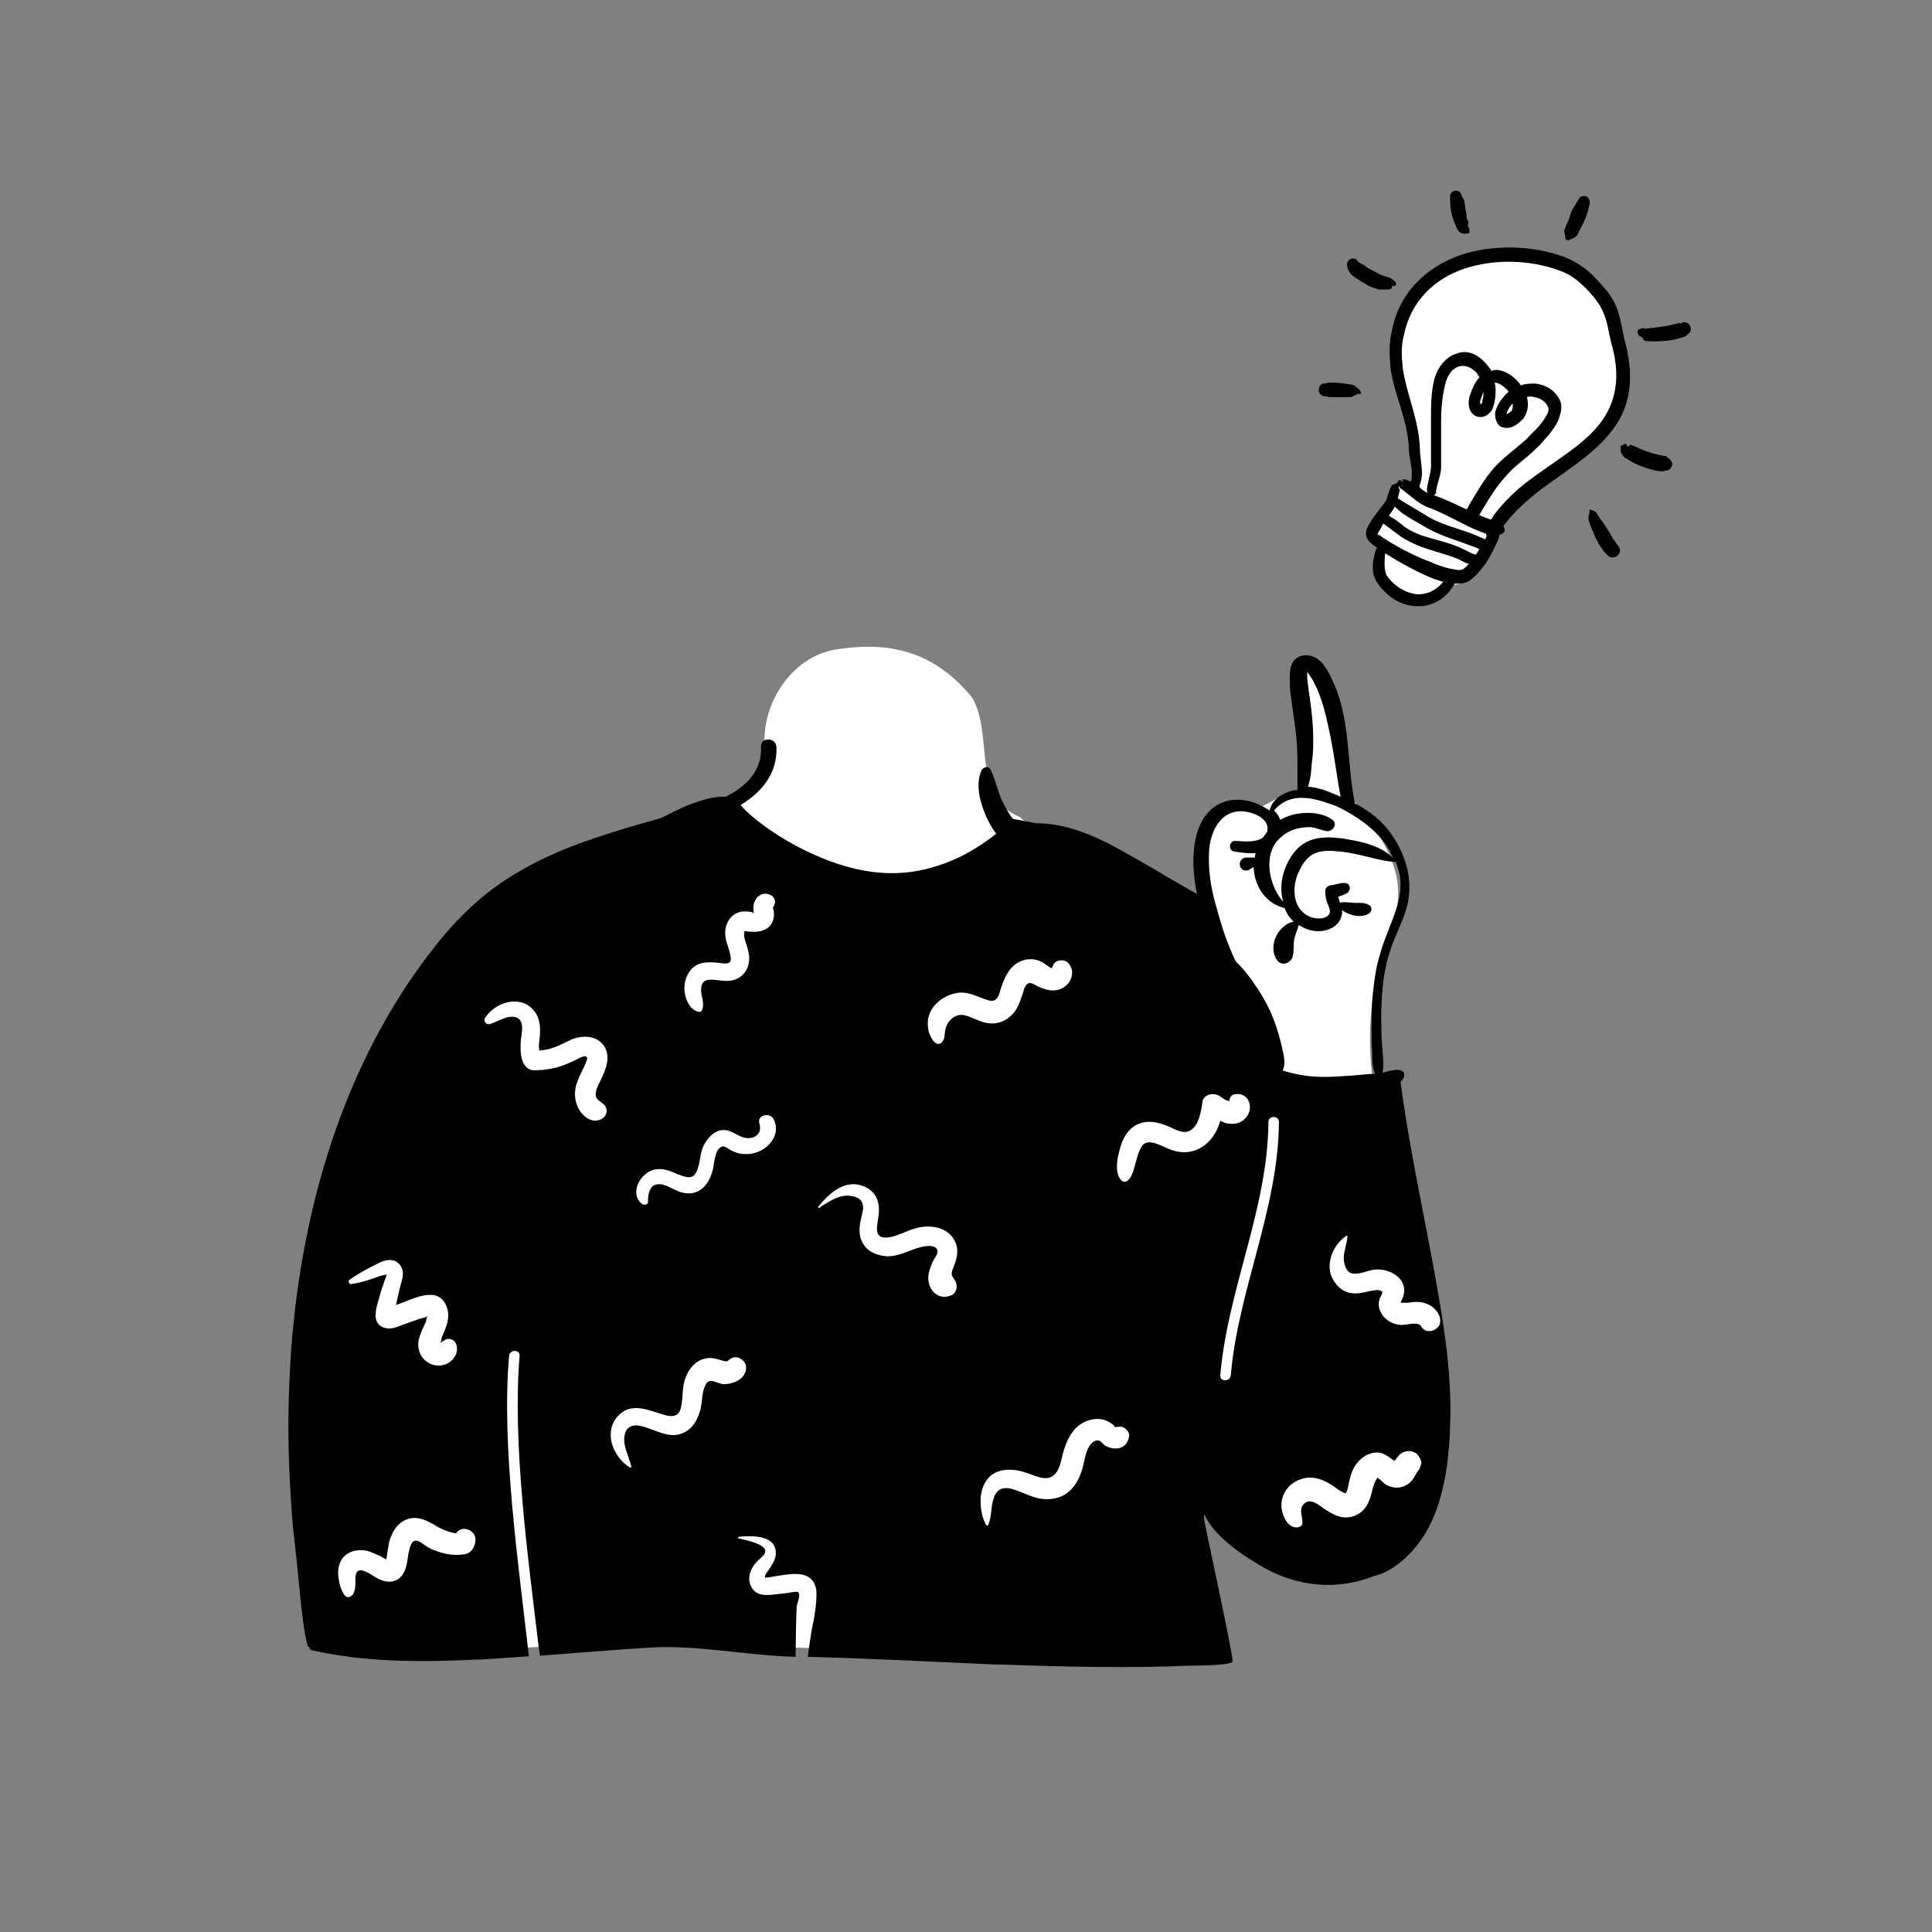 <?xml version="1.0" encoding="utf-8"?>
<!-- Generator: Adobe Illustrator 24.2.0, SVG Export Plug-In . SVG Version: 6.00 Build 0)  -->
<svg version="1.1" id="图层_1" xmlns="http://www.w3.org/2000/svg" xmlns:xlink="http://www.w3.org/1999/xlink" x="0px" y="0px"
	 viewBox="0 0 85 85" style="enable-background:new 0 0 85 85;" xml:space="preserve">
<rect x="0" y="0" width="85" height="85" fill="#808080" stroke="none"/>
<style type="text/css">
	.st0{fill-rule:evenodd;clip-rule:evenodd;fill:#FFFFFF;}
	.st1{fill-rule:evenodd;clip-rule:evenodd;}
	.st2{display:none;}
	.st3{display:inline;}
	.st4{fill-rule:evenodd;clip-rule:evenodd;fill:#040000;}
</style>
<g>
	<g id="Pointing-Up.svg" transform="matrix(0.346,0,0,0.31,735.432,915.774)">
		<g transform="matrix(1,0,0,1,-409,-366.5)">
			<g id="body-mono-Pointing-Up">
				<g id="_xD83C__xDFA8_-Background" transform="matrix(0.782,0,0,0.782,8.516,150.297)">
					<path class="st0" d="M-1987.8-3360.1c-2.2-6.8-0.6-15.5-5.1-21.2c-1.4-0.9-2.1-0.4-2.6,1.2c-0.3,2.1-1.1,9.4,1.7,9.4
						c0.4,4.5,0.1,9.1-0.7,13.6c-2.1-0.4-3.6,0.8-5.2,1.7c-1.1,0.7-2.3,1.2-3.7,0.7c-5.7-1.1-7.3,5.5-7.4,11
						c-0.1,2.7-0.3,8.8-1.4,11.4c-4.7-11-14.7-15.9-24.2-18.4c-1.5-0.5-2.8-1.1-3.7-2.2c-8-3.5-4.2-15.1-7.8-21.7
						c-5.8-7.9-12.7-10.2-21.4-8.8c-7.6,0.9-12.8,9.6-12.3,17.7c0.1,1.7-0.8,3.4-1.3,5.1c-5.3,7-13.4,10.2-20.5,14.4
						c-23.5,12.8-31.6,22.6-40.7,49.8c-4.3,10.3-9.4,20.2-11.1,31.5c-2,13.3-2,26.9-1.3,40.4c-1.3,0.2,0.1,10.5,1.3,14.1
						c0.4,1.2,1.3,2.1,2.5,2.1c2.3,1.3,7.8,6.4,10.3,6.2c7.9-0.5,15.6,0.3,23.2-0.1c8.2-0.5,16.4-2.2,24.7-2
						c14.4,0.4,4.1,1.3,19,2.1c9.4,0.5,43.8-5.3,53.2-4.3c7.6,1.8,11.1-1.2,10-10.1c-0.4-3.4-1.8-11,2.7-11.3
						c2.1,0.3,3.9,2.7,5.5,4.1c14.2,11.8,28.6,3.3,29.8-16.1c2.1-16.2,5.2-20.1-1.4-36.3c-20.7-60.4,10.5-52.2-10.6-80.4
						C-1988-3354.9-1987.6-3359.2-1987.8-3360.1z"/>
				</g>
				<g id="_xD83D__xDD8D_-Ink6" transform="matrix(0.785,0,0,0.785,6.678,150.264)">
					<path class="st1" d="M-1985.4-3368.5c1.1-1.2,2.9-0.9,4,0.2c1.1,1.1,1.8,2.9,2.4,4.4c2.6,6.8,2,14.3,3.3,21.4
						c2.4,1.4,4.6,3.3,6.1,5.9c2.3,3.8,3.4,8.3,2.3,12.9c-0.6,2.4-1.6,4.5-2.4,6.9c-0.8,2.5-1.3,5-1.5,7.6c-0.2,2.5-0.3,5.1-0.2,7.7
						c0,1.3,0.1,2.6,0.2,4c0.1,1.2,0.2,2.4,0,3.6l0,0.1c0.1,0,0.2,0,0.3-0.1c0.8-0.2,1.6-0.5,2.4-0.4c0.7,0.1,1,0.7,0.7,1.4
						c-0.1,0.3-0.3,0.6-0.5,0.8c1.7,14.4,4.8,28.6,6.8,43c0.9,6.5,1.5,13.1,1.2,19.7l0,0.7c-0.3,6.1-1.1,12.7-3.9,18
						c-1.3,2.5-3.1,4.7-5.2,6.3c-1,0.7-2,1.3-3.2,1.6c-5.9,2.6-12.2,2-17.8-1.5c-2.5-1.6-5-3.4-7.1-5.7c-1-1.1-2-2.5-2.6-4
						c0,0.3-0.1,0.7,0,1l0.1,0.7c0.9,5,4.5,23.4,4.5,24.9c0,0.8-6.3,0.8-6.9,0.8l0,0c-10.2,0.5-20.4,0.2-30.6-0.2l-0.8,0
						c-9.9-0.5-20.6-1.1-30.5-1.4l0-0.2c0.1-1,0.7-5.4,0.8-5.7l0,0c0.3-1.3,0.8-5.2,0.5-6.5c-0.7-3.4-4-2.6-6.4-2.2l-0.5,0.1
						c-0.4,0.1-1.3,0.2-1.3,0.2c-0.2-0.3,0.3-1.1,0.5-1.3l0.1-0.2c0.6-1,1.2-2,1.1-3.2c-0.2-3.1-4.1-2.9-6-2.7c-0.1,0-0.2,0.3,0,0.3
						l0.4,0.1c1.2,0.3,3.9,1,3.9,2.2c0,0.6-0.6,1.1-1,1.5c-0.4,0.4-0.8,0.9-1.1,1.5c-0.6,1.1-0.7,2.5-0.1,3.6c0.7,1.3,1.9,1.4,3,1.3
						l0.1,0c0.3,0,0.5-0.1,0.8-0.1l1.6-0.2c0.4,0,1.6-0.4,2-0.2c0.5,0.4-0.1,1.9-0.2,2.5l0,0c-0.1,0.8-0.2,8.7-0.2,9.2
						c-7.7-0.2-15.4-2.1-23.1-1.7c-6.1,0.4-12.2,1-18.3,1.5l-0.2-1.5c-1.7-15.9-4.3-37-3.1-52.7c0.1-1.2-1.6-1.2-1.7,0
						c-1.3,16.3,1.6,38.2,3.2,54.3c-2.6,0.2-5.2,0.4-7.8,0.6l-0.7,0c-8.9,0.5-18,0.5-26.7-1.7c-0.3-0.1-0.4-0.4-0.3-0.6
						c-0.1,0.1-0.2,0-0.3-0.1c-1-3.7-1.5-13.2-2-17.3l0-0.3c-0.5-4-0.7-8-0.9-12c-0.4-8-0.3-16,0.2-24c1.7-25.5,8.4-51.3,22.5-71.8
						c3.4-5,7.3-9.5,12-13c4.6-3.4,9.7-5.9,14.9-7.8c3.4-1.3,6.9-2.4,10.4-3.5c0.1-0.1,0.3-0.1,0.4-0.2l0.2-0.1
						c1.2-0.7,2.5-1.4,3.7-2l0.3-0.1c1.8-0.8,4-1.6,6-1.5c3.2-1.8,5.9-4.6,5.7-9c-0.1-1.8,2.4-1.8,2.5,0c0.2,4.8-2.4,8.2-5.8,10.5
						l0,0l0,0c0.5,0.7,1.1,1.3,1.7,1.9c3.7,3.5,8.3,6.4,12.9,8.3c5.4,2.2,10.8,2.9,16.4,1.1c2.9-0.9,5.7-2.4,8.2-4.3
						c0.8-0.6,1.5-1.2,2.2-1.8c-0.7-1-1.2-2.1-1.7-3.3c-0.9-2.4-1.7-5.6-0.7-8.1c0.2-0.6,1.1-1,1.5-0.2c0.9,2.1,1.2,4.5,2.3,6.6
						c0.4,0.8,0.8,1.6,1.3,2.3c0,0,3.8,0.8,3.8,0.8c4.6,0,9,2,13.1,4.5c2.4,1.5,4.8,3,7.2,4.6l4.6,3c0.3,0.2,0.7,0.4,1.1,0.7
						c-0.4-2.5-0.7-5-0.5-7.5c0.2-3.8,1.5-7.9,5-9.2c1.6-0.6,3.5-0.4,5.1,0.3c0.7,0.3,1.5,0.8,2.2,1.3c0.3-1.7,1.7-2.9,3.1-3.4
						c0.5-0.2,0.9-0.3,1.4-0.3c0-0.3,0-0.5,0-0.8l0-0.2c0-1.2,0-2.5,0-3.7c0-2.3-0.1-4.6-0.4-6.9c-0.2-1.9-0.5-3.8-0.7-5.7l-0.1-0.8
						C-1986.2-3365.3-1986.5-3367.3-1985.4-3368.5z M-2124.3-3211.7l-0.4-0.3c-1.3-0.8-2.6-1.6-4.1-1.2c-1.5,0.4-2.5,1.7-3,3.2
						c-0.3,0.7-0.4,1.4-0.5,2.2c-0.1,0.4-0.1,0.8-0.2,1.3l0,0.1c0,0.2-0.1,0.4-0.1,0.6c-0.4-0.2-0.8-0.5-1.1-0.7l-0.3-0.1
						c-0.6-0.3-1.3-0.7-1.9-0.8c-1.5-0.3-3.1,0.2-3.9,1.6c-0.7,1.2-0.7,2.7-0.4,4.1l0,0.1c0.1,0.6,0.7,2.9,1.6,2.6
						c0.9-0.3,1-1.6,1-2.5l0-0.1c0-0.6-0.1-2,0.6-2.2c0.8-0.3,2.4,1.1,3.1,1.5c1.3,0.7,2.7,0.8,3.7-0.4c0.9-1.1,1-2.8,1.2-4.2
						l0.1-0.4c0.1-0.7,0.4-1.9,1.1-1.9c0.6,0,1.2,0.7,1.7,1c0.5,0.4,1.1,0.7,1.7,0.9c1.4,0.6,2.9,0.8,4.3,0.6
						c0.8-0.1,1.4-0.6,1.7-1.4c0.1-0.3,0.2-0.5,0.2-0.8c0.5-2-2.1-3.4-3.1-1.6C-2122.3-3210.7-2123.3-3211.1-2124.3-3211.7z
						 M-1965.8-3225c-0.8-0.6-1.9-0.5-2.6,0.2l0,0c-0.2,0.2-0.6,0.8-0.9,1.2l-0.1-0.1c0,0,0,0,0,0l0,0c-0.6-0.5-1.2-1-1.9-1.3
						c-1.9-0.6-3.7,0.9-4.6,2.7c-0.4,0.9-0.6,1.8-0.8,2.8l0,0.1c-0.1,0.4-0.2,1.3-0.5,1.6c-0.1,0.1-0.4-0.1-0.7-0.3
						c-0.7-0.4-1.2-1-1.9-1.4c-1.5-1-3.2-1.5-4.9-0.7c-1.7,0.7-2.9,2.5-2.9,4.6c0,1.5,0.9,4.2,2.6,4c0.3,0,0.8-0.3,0.8-0.7
						c0.1-1.2-0.7-2.6,0.3-3.6c0.9-0.9,1.9-0.1,2.7,0.5l0.6,0.5c1,0.7,2,1.4,3.2,1.5c1.5,0.1,3-0.8,3.7-2.3c0.7-1.3,0.7-2.8,1.3-4.2
						c0.1-0.3,0.4-0.6,0.3-0.7c0.4,0.2,1,0.9,1.2,1.1c1.3,1,3,1,4.2-0.3c0.5-0.5,0.7-1.1,1.1-1.8c0.1-0.2,0.3-0.4,0.4-0.6
						c0-0.1,0.1-0.4,0.2-0.7l0.1-0.4l0-0.1C-1965.1-3224-1965.3-3224.6-1965.8-3225z M-2015.6-3230.7c-1.5-0.9-3.3-0.5-4.6,0.5
						c-1.5,1.2-2.2,3-2.7,4.9c-0.4,1.4-0.5,3.3-1.6,4.3c-1.2,1.2-3.3-0.1-4.5-0.5c-1.6-0.6-3.4-0.8-4.9,0c-1.5,0.8-2.2,2.5-2.4,4.3
						c-0.1,1.7,0.1,3.8,0.9,5.2c0.1,0.1,0.2,0.1,0.3,0c0.6-1.5,0.4-3.3,0.9-4.9c0.5-1.7,1.6-2.1,3.1-1.6c1.5,0.5,2.9,1.4,4.4,1.7
						c1.6,0.3,3.3,0,4.6-1.2c1.1-1,1.8-2.5,2.2-4c0.4-1.4,0.5-3.4,1.4-4.6c0.2-0.3,0.6-0.7,1-0.7c0.6-0.1,0.8,0.4,1.2,0.8
						c1.2,0.9,3.1,1,3.8-0.7c0.2-0.5,0.4-1.3,0-1.8c-0.6-0.9-1.1-0.9-2-0.7c0,0-0.1-0.1-0.1-0.1l0,0
						C-2014.8-3230.2-2015.3-3230.5-2015.6-3230.7z M-2074.3-3240.5c0-1.2-1.4-2.4-2.5-1.6c-0.2,0.1-0.3,0.3-0.5,0.4l-0.1,0.1
						c-0.2,0-0.4-0.1-0.6-0.1l-0.3-0.1c-0.9-0.3-1.8-0.6-2.7-0.3c-1.6,0.4-2.7,2-3.2,3.7c-0.5,1.6-0.3,3.2-0.6,4.8
						c-0.2,1.5-0.9,2.1-2.2,1.8l-0.1,0c-2.6-0.7-5.6-2.7-7.9,0c-2.5,2.9-0.9,7.5,1.9,9.4c0.1,0.1,0.2-0.1,0.2-0.2
						c-0.4-1.9-1.4-3.7-1.1-5.6c0.2-1.4,1.1-2,2.3-1.8c2.6,0.5,5,2.8,7.6,1.1c1.3-0.8,2-2.4,2.4-4c0.3-1.4,0.2-3.1,0.8-4.4
						c0.6-1.5,1.7-0.4,2.8-0.2C-2076.5-3237.4-2074.3-3238.4-2074.3-3240.5z M-1988-3284.9c0-1.2-1.7-1.2-1.7,0
						c-0.1,15.7-6.6,30.2-7.8,45.8c-0.1,1.2,1.6,1.2,1.7,0C-1994.6-3254.6-1988.1-3269.1-1988-3284.9z M-2130.5-3259.2
						c-0.9-1.1-2.2-0.8-3.3-0.2c-1.6,0.9-3.2,1.8-4.7,3c-0.4,0.3-0.1,0.9,0.3,0.8c1.1-0.2,2.2-0.5,3.2-0.9c0.8-0.3,1.6-0.7,2.5-0.8
						c-0.1,0.2-0.1,0.4-0.2,0.6c-0.1,0.4-0.3,0.8-0.4,1.3c-0.3,0.8-0.5,1.7-0.7,2.5l-0.1,0.4c-0.5,1.8-1,4.4,1.3,4.9
						c0.8,0.2,1.7-0.2,2.4-0.5l0.2-0.1l2.8-1.1c0.3-0.1,1-0.2,1.2-0.5l0,0.2c-0.1,0.3-0.1,0.6-0.2,0.9l-0.1,0.2
						c-0.7,1.8-1.6,3.5-0.8,5.5c0.7,1.7,2.4,2.5,3.9,2c1.5-0.5,2.6-2.4,1.8-4c-0.3-0.6-1.1-0.9-1.7-0.5l-0.1,0.1
						c-0.2,0.1-0.5,0.3-0.5,0.4c0,0-0.1,0-0.1,0c0.1-0.3,0.2-0.8,0.2-1l0.3-0.7c0.5-1.4,1-2.8,0.6-4.4c-1.2-4.5-5.3-1.9-8.3-0.7
						c0-0.2,0.1-0.4,0.1-0.6c0.1-0.7,0.3-1.3,0.4-2l0.3-1.3C-2129.9-3256.8-2129.6-3258.1-2130.5-3259.2z M-1976.9-3264.2
						c0-0.1-0.1-0.2-0.2-0.1c-1.9,1.4-3.2,4.4-2.5,7c0.4,1.2,1.1,2.3,2.1,2.9c1.3,0.8,2.7,0.5,4.1,0.1l0.6-0.1
						c0.4-0.1,0.8-0.2,1.2,0c0.1,0,0.3,0.2,0.4,0.2c-0.1,0.1-0.1,0.3-0.1,0.4l-0.1,0.2c-0.1,0.2-0.2,0.5-0.3,0.7
						c-0.2,0.8-0.2,1.6,0.2,2.4c0.6,1.4,1.9,2.2,3.2,2.3c0.8,0.1,2.8-0.7,3.3,0.2c0.9,1.9,3.6,0.6,3.1-1.5c-0.4-1.4-1.4-2.3-2.6-2.7
						c-0.7-0.2-1.4-0.2-2-0.1c-0.3,0-0.5,0.1-0.8,0.1l-0.2,0c0.1,0-0.5,0-0.8,0l0.1-0.2c0,0,0,0,0-0.1c0.3-0.6,0.5-1.3,0.5-2
						c0-1.3-0.8-2.4-1.8-3c-0.9-0.6-2-0.8-3-0.7c-1.1,0.1-2.7,1.1-3.9,0.6c-0.8-0.4-1.1-1.8-1.1-2.7
						C-1977.5-3261.5-1977-3262.8-1976.9-3264.2z M-2055.1-3273.2c-3.1-1.5-5.7,1.1-7.5,3.6c-0.1,0.1,0,0.4,0.2,0.2l0.2-0.2
						c1.5-1,3.1-2.3,5-1.9c1.7,0.3,2.1,1.5,1.7,3.2l-0.1,0.5c-0.4,1.7-0.6,3.5,0.3,5c0.8,1.5,2.4,2.1,3.9,2.2c1.7,0,3.2-0.9,4.8-1.5
						l0.1,0c0.7-0.3,3.1-0.9,3.2,0.6c0,0.7-0.7,1.5-0.9,2.2c-0.3,0.8-0.6,1.7-0.6,2.6c0,2.3,1.7,4.2,3.8,3.1c0.8-0.4,1-1.7,0.6-2.5
						c-0.6-1.1-0.8-1.1-0.4-2.3l0.1-0.3c0.5-1.4,0.9-2.9,0.3-4.4c-1.1-3-4.5-3.4-6.9-2.4l-0.1,0c-1.5,0.6-6,3.3-5.7-0.4
						c0.1-1.5,0.5-2.8,0.2-4.3C-2053.1-3271.5-2053.9-3272.6-2055.1-3273.2z M-2069.9-3285.5c-0.6-1.1-2.5-0.7-2.3,0.7l0.1,0.4
						c0.1,0.6,0.1,1.2-0.3,1.7c-0.4,0.6-1.2,0.8-1.9,0.7c-1.5-0.2-2.4-1.7-4.1-1.4c-1.3,0.3-2.2,1.5-2.8,2.8c-0.6,1.4-0.5,2.9-1,4.3
						c-0.5,1.7-1.5,1.6-2.8,1l-0.3-0.1c-1.2-0.6-2.4-1.2-3.8-0.9c-2.3,0.5-4.2,4.3-2.1,6.2c0.4,0.3,1.1,0.2,1-0.5l0-0.1
						c0-1.2,0.3-2.7,1.4-2.9c1.3-0.3,2.7,1,3.9,1.4c3.1,1,4.8-1.6,5.3-4.6l0-0.1c0.2-1.1,0.3-3,1.3-3.5c0.5-0.3,1.1,0.4,1.5,0.6
						c0.7,0.4,1.4,0.7,2.2,0.7C-2071.5-3278.8-2068.3-3282.2-2069.9-3285.5z M-1997.8-3289.7c-0.9-0.5-2.4-0.2-2.6,1.2l-0.1,0.9
						c-0.3,1.7-0.7,3.8-2.2,4.4c-0.9,0.4-2-0.3-2.8-0.7c-1-0.5-2-0.9-3.1-1c-2.2-0.2-3.9,1.2-4.7,3.4l-0.1,0.2
						c-0.6,1.9-1.5,5.5-0.1,7c0.2,0.2,0.6,0.3,0.9,0.1c0.8-0.7,1-1.8,1.3-2.9l0-0.1c0.3-1.1,0.5-2.3,1.1-3.3c1-1.8,3.6,0.3,4.9,0.7
						c2.1,0.8,4.2,0.3,5.8-1.4c1-1.1,1.6-2.4,2-3.9c0.3,0.1,0.5,0.3,0.8,0.4c1.1,0.3,2.4,0.2,3.2-0.8c1.6-1.7,0.7-4.9-1.7-4.4
						c-0.5,0.1-0.8,0.6-0.8,1.1l0,0.1C-1996.7-3288.7-1997.3-3289.4-1997.8-3289.7z M-2108.9-3305.3c-2.2-2.6-6.1-1.2-7.7,1.6
						c-0.3,0.6,0.2,1.3,0.8,1.1c1.3-0.4,3.2-2,4.6-1c1,0.8,0.5,2.8,0.4,3.9l0,0.2c-0.1,1.5-0.1,3.6,0.9,4.7c0.6,0.7,1.5,0.6,2.3,0.5
						l0.3,0c0.9-0.1,1.9-0.3,2.8-0.6c0.8-0.3,1.6-0.7,2.4-1.1l0.2-0.1c0.3-0.2,1.5-1,1.8-0.5c0.2,0.2-0.3,1.3-0.4,1.6
						c-0.4,0.9-0.8,1.8-1.1,2.7c-0.6,1.6-0.6,3.5,0.2,5.1c0.8,1.5,2.4,2.8,3.9,1.6c0.8-0.7,0.8-1.9,0-2.6c-0.4-0.4-0.9-0.6-1.1-1.2
						c-0.2-0.8,0.1-1.6,0.4-2.3l0.4-0.9c0.8-1.9,1.6-4.1,0.5-6c-1.2-2-3.5-2-5.3-1.2c-1,0.5-1.9,1.1-3,1.5c-0.7,0.3-1.5,0.4-2.2,0.5
						c-0.2-1,0.1-2.1,0.1-3.1C-2107.6-3302.6-2107.9-3304.2-2108.9-3305.3z M-1993.4-3341c-3.8-0.6-5.6,3.2-5.9,6.8
						c-0.2,3.3,0.2,6.6,1,9.8c0.3,1.2,0.6,2.4,0.9,3.5c0.5,1.9,1.1,3.7,1.8,5.5c0.2,0.5,0.4,1.1,0.7,1.6c0.8,0.8,1.5,1.8,2.2,2.8
						l0.4,0.6l0.1,0.2c1.1,1.7,2,3.4,2.8,5.3c0.7,1.8,1.3,3.7,1.7,5.6l0.1,0.5c0.3,1.5,0.8,3.2,0.2,4.6c1.1,0.4,2.3,0.7,3.5,0.9
						c1.7,0.3,3.4,0.3,5.1,0.2c1.6-0.1,3.2-0.2,4.8-0.4l1.2-0.1c0.1,0,0.2,0,0.4,0c0-0.1-0.1-0.1-0.1-0.2c-0.4-1.1-0.4-2.4-0.4-3.6
						l0-0.1c-0.1-1.3-0.1-2.6-0.1-4c0-2.5,0-5,0.3-7.4c0.2-2.2,0.5-4.3,1.1-6.4c0.5-2.1,1.3-4.1,2-6.2c0.7-2,1.3-4.1,1.3-6.3
						c0-1.4-0.3-2.8-0.8-4.1c0,0,0,0-0.1,0c-1.5-0.1-2.9-0.5-4.3-0.9c-1.5-0.4-3-0.8-4.6-1l-0.3,0c-1.3-0.2-2.7-0.2-3.9,0.4
						c-1.3,0.7-2.1,2.2-2.6,3.6l-0.1,0.2c-0.9,2.7-0.7,6.3,2,7.6c0.8,0.4,2.7,0.6,3.2-0.6c0.2-0.6-0.2-1.4-0.4-2
						c-0.2-0.6-0.3-1.3-0.3-2c0-0.6,0.4-1,0.9-1.1l0,0c0.9,0,2.9-1.2,3.1,0.5c0,0.3-0.2,0.7-0.4,0.9c-0.5,0.3-1,0.5-1.5,0.7
						c0.1,0.4,0.2,0.7,0.3,1.1c0.1,0,0.1-0.1,0.2-0.1c0.8-0.1,1.6,0.1,2.4,0.1l0.4,0c0.6,0,1.1,0,1.7,0.4c0.5,0.3,0.5,1.1,0,1.5
						c-1.2,0.9-3.2,0.4-4.4-0.6c0.1,0.5,0,1-0.2,1.5c-0.5,1.5-2.1,2.3-3.4,2.3c-1.2,0.1-2.4-0.4-3.4-1.1c-0.2,0.8-0.5,1.6-0.7,2.4
						c-0.2,1.1,0,2.3-0.3,3.4c-0.3,1-1.6,1.7-2.4,0.7c-1.1-1.5-0.8-3.8,0.2-5.3c0.5-0.8,1.5-1.7,2.4-1.8c-0.7-0.7-1.2-1.6-1.5-2.5
						c0,0-0.1,0-0.1,0c-3.1-0.9-4.8-4.1-4.9-7.4c-0.2,0.2-0.5,0.3-0.7,0.5c-0.6,0.4-1.4,0-1.5-0.7c-0.2-0.7,0.3-1.5,1-1.5
						c0.4,0,0.8,0,1.2,0c0.1,0,0.1,0,0.2,0c0-0.3,0.1-0.5,0.1-0.8c-1.2,0.1-2.4-0.1-3.5-0.3c-1-0.2-0.7-2,0.2-1.9l0.2,0
						c1.3,0.1,3.2,0.3,4.3-0.6c0.2-0.3,0.4-0.6,0.6-0.9c0-0.1,0.1-0.1,0.1-0.2C-1989.4-3339.8-1992.2-3340.8-1993.4-3341z
						 M-2027.3-3314.2c-1.5-0.4-3,0.2-4,1.4c-0.8,1-1.3,2.3-1.7,3.6l-0.2,0.8c-0.3,1.1-0.7,1.9-1.9,1.5c-1.5-0.5-2.8-1.4-4.4-1.4
						c-1.5,0.1-2.9,0.8-4,2c-1.1,1.2-1.6,2.9-1.3,4.6l0,0.1c0.1,0.8,1.1,3.5,2.2,2.3c0.5-0.6,0.4-1.2,0.5-1.9
						c0.1-0.7,0.3-1.4,0.7-1.9c0.7-1,1.7-1.4,2.8-1c1.4,0.5,2.6,1.4,4.1,1.4c1.6,0,2.9-0.9,3.8-2.3c0.7-1.2,1-2.5,1.4-3.8l0-0.1
						c0.4-1,0.7-1.4,1.6-0.9l0.3,0.2c1.4,0.8,3,1.4,4.5,0.4c1.4-1,1.9-3,0.8-4.4c-0.6-0.8-2.1-0.7-2.5,0.4c-0.1,0.2-0.1,0.4-0.2,0.5
						c-0.1,0-0.2-0.1-0.4-0.2C-2025.8-3313.4-2026.5-3314-2027.3-3314.2z M-2070.3-3325.9c-1.7-1-3.1,1-2.8,2.8l0,0.1
						c0,0.1,0,0.2,0.1,0.3c-0.1,0-0.2,0-0.3-0.1l-0.4-0.1c-0.6-0.1-1.2-0.1-1.8,0.1c-1.4,0.5-2.2,2.1-2.2,3.7c0,1.6,0.7,2.9,0.9,4.4
						c0.2,1.6-1.2,1.1-2.2,1l0,0c-1.3-0.1-2.7-0.2-3.8,0.8c-1.1,1-1.6,2.7-1.5,4.3c0.1,1.4,0.9,3.6,2.4,3.8c0.1,0,0.3,0,0.4-0.2
						c0.6-1.3-0.2-2.7-0.1-4c0.1-1.5,0.9-1.7,2.1-1.6c1.1,0.1,2.2,0.4,3.3,0c1.2-0.4,2.1-1.6,2.3-2.9c0.3-1.5-0.2-2.9-0.6-4.3
						c-0.1-0.5-0.2-0.9-0.1-1.4c0-0.1,0.1-0.2,0.1-0.2c0.2,0,0.5,0.1,0.6,0.1l0.2,0c1.2,0.1,2.4,0,3.3-1.1c0.4-0.6,0.6-1.3,0.6-2
						l0-0.3c0-0.3-0.1-0.7-0.2-0.8l0,0c0-0.1,0.1-0.1,0.1-0.2l0-0.1C-2069.4-3324.5-2069.6-3325.5-2070.3-3325.9z M-1984.3-3343.5
						c-1.7,0-3.2,0.6-4.5,2.3c0.5,0.5,0.8,1,1,1.7c0.6-0.4,1.3-0.7,1.9-0.9c2-0.6,4.8-0.6,6.6,0.9c0.9,0.8-0.1,2.3-1.1,2
						c-0.9-0.2-1.6-0.6-2.5-0.7c-0.8,0-1.6,0.1-2.3,0.3c-1.2,0.4-2.2,1.1-3,2.1c-0.3,0.3-0.5,0.7-0.7,1.1c-1.4,3.1-0.4,7.5,1.6,10
						c-0.8-2.9,0-6.3,1.6-8.7c1.9-2.9,4.7-3.2,7.6-2.8l0.1,0c2.9,0.5,6.4,1.2,8.5,3.6c-0.2-0.5-0.5-1.1-0.7-1.6
						c-1.6-3-4.3-5.3-7.1-7c-0.5-0.3-0.9-0.5-1.4-0.8C-1980.5-3342.7-1982.4-3343.5-1984.3-3343.5z M-1983.4-3366.2L-1983.4-3366.2
						C-1983.4-3366.2-1983.4-3366.2-1983.4-3366.2c-0.1,1,0.1,2.2,0.2,3.1l0,0.1c0.3,2.2,0.6,4.5,0.7,6.8c0.1,2.2,0.1,4.4-0.2,6.6
						l0,0.3c-0.1,1.2-0.2,2.6-0.6,3.8c1.4,0.1,2.8,0.6,4,1.2c0.4,0.2,0.9,0.4,1.3,0.6c-0.6-3.3-0.9-6.6-1.5-9.9l-0.1-0.7
						c-0.7-3.6-1.3-7.3-3-10.6c-0.2-0.4-0.5-0.8-0.7-1.2C-1983.3-3366.1-1983.3-3366.2-1983.4-3366.2z"/>
				</g>
			</g>
		</g>
	</g>
	<g>
		<g transform="matrix(0.444,0,0,0.398,0,0)">
			<path class="st0" d="M138.4,65.6c2.9,1.7,4.7,0.3,5.5-1c0,0,1,0.3,2-1.2c1-1.5,2.4-4,2.3-5.1c0,0,2.2-4.3,7.6-7.8
				c5.4-3.5,7.5-16.1-0.9-21.2c-8.4-5.1-19.1,3.8-16.2,13.3c2.6,8.3,1.1,11.1,1.1,11.1l-1.1-0.3c0,0-2.6,4.8-2.8,5.9
				c0,0,0.6,0.9,1.1,1.1C137.1,60.4,135.4,63.8,138.4,65.6z"/>
		</g>
		<g transform="matrix(0.444,0,0,0.398,0,0)">
			<path class="st1" d="M136.5,59c0.1-0.2,0.4-0.7,0.5-1c0.5-0.8,1.1-1.7,1.2-2c0.1-0.1,0.4-1.2,0.5-1.8c0,0,0,0,0-0.1
				c0-0.1,0,0-0.1-0.1c0-0.1,0-0.2,0-0.2l0,0c0.1,0,0.1-0.1,0.1-0.2c0-0.1-0.1-0.1-0.1-0.2c0-0.1-0.2,0-0.6,0.2c-0.1,0,0,0-0.1,0
				c0,0,0,0.1,0,0.1c-0.3,0.5-0.5,1.6-0.6,1.7c-0.2,0.4-1.4,1.9-1.8,2.9c-0.3,0.7-0.1,1.2,0.2,1.6c0.9,0.9,3.9,3,6.4,4.1
				c1.5,0.6,2.8,0.7,3.5,0.2c0.5-0.4,1.1-1.1,1.6-1.9c0.5-0.8,0.9-1.8,1.2-2.5c0-0.1,0.1-0.2,0.1-0.3c0-0.1,0.1-0.3,0.1-0.4
				c0.1-0.3,0-0.6-0.2-0.8c-0.3-0.1-0.6,0-0.7,0.3c-0.1,0.1-0.2,0.2-0.2,0.3c0,0.1-0.1,0.2-0.1,0.2c-0.3,0.7-0.8,1.6-1.2,2.3
				c-0.4,0.6-0.8,1.2-1.2,1.5c-0.3,0.2-0.7,0.1-1.1,0c-0.6-0.1-1.4-0.4-2.2-0.8C139.5,61.2,137.3,59.7,136.5,59z M136.5,59
				c0,0.1,0,0.1,0.1,0.2C136.7,59.1,136.6,59,136.5,59z M138.5,53.9C138.5,53.9,138.6,53.9,138.5,53.9
				C138.6,53.9,138.5,53.9,138.5,53.9z M138.4,53.8C138.4,53.8,138.4,53.8,138.4,53.8C138.4,53.8,138.4,53.8,138.4,53.8
				C138.4,53.8,138.4,53.8,138.4,53.8z"/>
		</g>
		<g transform="matrix(0.444,0,0,0.398,0,0)">
			<path class="st1" d="M139.1,53.4L139.1,53.4c0-0.1,0-0.1-0.1-0.1c0-0.1-0.2-0.1-0.2-0.2c-0.1-0.1-0.1,0-0.2,0c0,0,0,0.1-0.1,0.1
				c0,0,0,0.1,0,0.1c-0.1,0.1,0,0.1,0,0.3c0,0.1,0.1,0,0.1,0.1c0,0,0.1,0,0.1,0.1c0,0.1,0,0.1,0,0.1c0,0,0,0.1,0.1,0.1
				c0.4,0.3,1,0.9,1.5,1.3c0.3,0.3,0.7,0.5,1,0.7c1.6,0.6,3.2,1.7,4.8,2.5c0.7,0.3,1.4,0.7,2.1,0.7c0.1,0,0.1,0,0.2,0
				c0.1-0.1,0,0,0.1-0.1c0.3,0,0.6-0.2,0.6-0.5c0-0.3-0.2-0.6-0.4-0.7c0-0.1,0,0,0-0.1c0-0.1-0.1-0.1-0.2-0.1
				c-0.6-0.2-1.2-0.4-1.8-0.7c-1.7-0.8-3.3-1.8-5-2.4c-0.3-0.1-0.6-0.3-0.9-0.6c-0.4-0.3-0.8-0.6-1.1-0.8c-0.2-0.1-0.3-0.2-0.5-0.2
				c-0.1,0-0.1,0-0.2,0c-0.1,0.1,0,0-0.1,0.1c0,0,0,0-0.1,0c0,0,0,0,0,0c0,0,0,0,0.1,0c0.1,0,0.1,0.1,0.1,0.1
				C139.1,53.3,139.1,53.3,139.1,53.4C139.1,53.4,139.2,53.4,139.1,53.4z M138.9,53.6c0,0.1,0,0.1,0,0.1c0,0,0.1,0,0.1,0
				c0,0,0.1,0,0.1,0c0,0,0,0,0,0C138.9,53.7,138.9,53.6,138.9,53.6z"/>
		</g>
		<g transform="matrix(0.444,0,0,0.398,0,0)">
			<path class="st1" d="M137.8,55.3c-0.1,0-0.2,0.1-0.1,0.1c0,0,0,0,0,0c0,0,0,0.1,0,0.1c0.1,0.1,0.2,0.3,0.3,0.3l0.6,0.6
				c0.2,0.2,0.4,0.4,0.6,0.5c0.5,0.4,1,0.7,1.5,1c0.8,0.6,1.6,1,2.5,1.4c1,0.4,2,0.8,3,1.2c0.2,0.1,0.3,0.2,0.5,0.2
				c0.1,0,0.2,0,0.3-0.1c0.2,0.1,0.4,0,0.5-0.2c0.1-0.2,0-0.4-0.2-0.5c-0.1-0.1-0.1-0.2-0.2-0.3c-0.1-0.1-0.2-0.1-0.4-0.2
				c-0.2-0.1-0.4-0.2-0.6-0.3c-1.6-0.7-3.4-1.1-4.9-2.2l-2.1-1.4l-0.7-0.5c0,0,0,0,0,0l0,0c0,0,0,0,0,0c0,0.1-0.1-0.1-0.2-0.2
				c0,0,0,0-0.1,0c-0.4,0.1-0.2-0.2-0.3,0c0,0.1-0.1,0-0.2,0.1c0,0,0,0,0,0.1C137.8,55.2,137.8,55.3,137.8,55.3z M138.1,55.3
				c0,0.1-0.1,0.1-0.2,0.1l0,0c0,0,0,0,0,0C138,55.4,138,55.4,138.1,55.3C138.1,55.4,138.1,55.3,138.1,55.3
				C138.1,55.3,138.1,55.3,138.1,55.3z"/>
		</g>
		<g transform="matrix(0.444,0,0,0.398,0,0)">
			<path class="st1" d="M137,57.4C137.1,57.4,137.1,57.4,137,57.4c0,0,0,0.2,0,0.1c0,0,0,0.1,0,0c0,0,0,0.1,0,0c0,0,0,0-0.1,0
				c0.1,0.1,0.1,0.3,0.2,0.4l1.7,1.4c0.5,0.4,1.1,0.7,1.7,1c1.3,0.6,2.7,0.9,4,1.5c0.3,0.2,1,0.6,1.6,0.7c0.2,0,0.4,0.1,0.6,0
				c0,0,0.1,0,0.1,0c0.1-0.1,0.3-0.1,0.3-0.3c0.2-0.1,0.2-0.4,0.1-0.6c-0.1-0.2-0.4-0.2-0.5-0.1c0,0,0-0.1-0.1-0.1
				c-0.2,0-0.4-0.1-0.7-0.2c-0.4-0.2-0.7-0.4-0.9-0.5c-1.3-0.7-2.7-1-4.1-1.5c-0.5-0.2-1.1-0.5-1.5-0.8c-0.4-0.3-0.8-0.7-1.2-1
				c-0.2-0.1-0.4-0.3-0.6-0.4c0,0-0.1-0.1-0.2-0.2c-0.1-0.1-0.1-0.1-0.2-0.1c0,0,0,0-0.1,0c-0.1,0.1-0.1-0.1-0.1,0c0,0,0,0,0,0
				c0,0,0,0-0.1,0c0,0.1-0.1,0-0.1,0.1c0,0.1-0.1,0-0.1,0.1c-0.1,0.1-0.1,0.2,0,0.3C136.9,57.4,137,57.4,137,57.4z M136.9,57.6
				C136.9,57.6,136.8,57.6,136.9,57.6C136.8,57.6,136.8,57.6,136.9,57.6C136.8,57.6,136.9,57.6,136.9,57.6z M137.6,57.2L137.6,57.2
				C137.6,57.2,137.6,57.2,137.6,57.2z"/>
		</g>
		<g transform="matrix(0.444,0,0,0.398,0,0)">
			<path class="st1" d="M136.7,60.4L136.7,60.4c-0.1,0-0.1,0.1-0.2,0.1c-0.2,0.2-0.3,0.8-0.4,1.3c-0.1,0.6-0.1,1.2,0,1.7
				c0.1,0.3,0.2,0.6,0.3,0.8c1,1.7,2.5,2.7,4,2.7c1.4,0.1,2.8-0.7,3.7-2.4c0-0.1,0.1-0.2,0.1-0.3c0-0.1,0-0.1,0-0.2
				c0.1-0.2,0-0.5-0.2-0.6c-0.2-0.1-0.5,0-0.6,0.2c0,0-0.1,0.1-0.1,0.1c-0.1,0.1-0.1,0.1-0.1,0.2c-0.7,1.2-1.7,1.7-2.7,1.7
				c-1.1-0.1-2.3-0.8-3.1-2.1c-0.1-0.2-0.2-0.7-0.2-1.1c0-0.6,0-1.1,0.1-1.5c0,0,0-0.1,0-0.1c0-0.2-0.1,0-0.1-0.1c0,0,0-0.1,0-0.1
				c0.1,0,0.1-0.1,0.1-0.3c0-0.1-0.1-0.2-0.2-0.1c0,0-0.1,0.1-0.1,0.1c-0.1,0-0.1,0-0.1,0C136.8,60.5,136.8,60.5,136.7,60.4
				C136.6,60.5,136.6,60.4,136.7,60.4z"/>
		</g>
		<g transform="matrix(0.444,0,0,0.398,0,0)">
			<path class="st1" d="M140,54.3c0,0.1,0,0.1,0.1,0.2c0.1,0.1,0.1,0.1,0.2,0.1c0.1,0.1,0.1-0.1,0.2-0.2c0-0.1,0-0.2,0.1-0.4
				c0-0.1,0,0,0.1-0.1c0-0.1-0.1-0.3,0-0.3c0,0,0,0,0,0l0,0.1c0,0,0-0.1,0-0.1c0.1-0.4,0.2-0.8,0.2-1.3c0-0.9-0.2-1.9-0.2-2.7
				c-0.1-3.2-1.3-5.9-1.7-8.9c-0.1-1.1-0.2-2.3,0.1-3.6c0.7-3.9,3.1-6.3,6-7.4c3-1.1,6.5-1,9.4,0.2c0.8,0.3,1.5,0.8,2.1,1.4
				c0.6,0.6,1.2,1.3,1.7,2.1c0.4,0.6,0.6,1.2,0.8,1.8c0.3,1.1,0.4,2.2,0.7,3.3c0.7,3.1,0.3,5.4-0.6,7.2c-0.9,1.8-2.3,3.1-3.9,4.4
				c-1.6,1.3-3.3,2.5-4.8,3.9c-0.9,0.9-1.8,1.9-2.5,3c-0.1,0.2-0.3,0.5-0.4,0.8c-0.1,0.3-0.2,0.6-0.3,0.9c-0.1,0.3,0,0.7,0.2,0.8
				c0.3,0.2,0.6,0,0.7-0.3c0.1-0.2,0.3-0.4,0.4-0.5c0.1-0.2,0.3-0.4,0.4-0.6c1-1.5,2.3-2.8,3.7-4c2.9-2.4,6-4.4,7.7-7.6
				c1.1-2.1,1.5-4.8,0.7-8.4c-0.3-1.2-0.4-2.3-0.7-3.4c-0.2-0.8-0.5-1.5-1-2.3c-0.6-0.8-1.2-1.6-1.9-2.3c-0.7-0.7-1.6-1.3-2.5-1.7
				c-3.2-1.3-7.1-1.4-10.3-0.2c-3.3,1.3-6.1,4.1-6.8,8.5c-0.3,1.5-0.2,2.8-0.1,4.1c0.4,3,1.7,5.6,1.8,8.8c0,0.8,0.3,1.8,0.3,2.7
				c0,0.3,0,0.7-0.1,0.9c0,0.1-0.1,0.3,0,0.4c0,0.2,0.1,0.4,0.2,0.5c0,0,0,0,0.1,0C139.9,54.2,139.9,54.3,140,54.3z M140.2,54.1
				C140.2,54.1,140.2,54.1,140.2,54.1L140.2,54.1L140.2,54.1C140.2,54.1,140.2,54.1,140.2,54.1L140.2,54.1z"/>
		</g>
		<g transform="matrix(0.444,0,0,0.398,0,0)">
			<path class="st1" d="M146.6,41.7c-0.5,0.6-0.8,1.5-1,2.2c-0.1,0.5-0.1,1.1,0.1,1.5c0.2,0.4,0.5,0.7,1,0.7c0.5,0,0.8-0.3,1.1-0.7
				c0.3-0.6,0.4-1.6,0.4-2.1c0-0.3,0-0.7-0.1-1c0.1,0,0.2,0,0.4,0.1c0.4,0.2,0.7,0.5,1,0.9c-0.1,0.1-0.2,0.2-0.3,0.3
				c-0.3,0.4-0.7,0.9-0.9,1.5c-0.2,0.5-0.2,1,0,1.5c0.2,0.6,0.6,0.7,1.1,0.7c0.6,0,1.3-0.7,1.6-1.1c0.4-0.7,0.5-1.5,0.3-2.3
				c0.2-0.1,0.5-0.1,0.7,0c0.6,0.1,1.1,0.4,1.4,1.1c0.1,0.3,0,0.7-0.2,1c-0.4,0.8-1,1.5-1.4,1.9c-0.2,0.2-0.4,0.5-0.6,0.7
				c-0.9,0.9-1.9,1.7-2.8,2.7c-0.8,0.9-1.4,1.9-2,3c-0.3,0.6-0.7,1.2-1,1.9c0,0.1-0.1,0.1-0.1,0.2c0,0.2,0,0.1,0,0.1
				c0,0,0,0,0.1,0.1c-0.1,0.2,0,0.5,0.2,0.7c0.2,0.1,0.5,0,0.6-0.2c0.3,0.1-0.1,0.2,0.2,0.1c0.1-0.1,0.2-0.3,0.3-0.5
				c0.8-1.5,1.6-3,2.7-4.3c0.8-1,1.8-1.7,2.7-2.7c0.2-0.2,0.5-0.5,0.7-0.8c0.5-0.6,1.4-1.7,1.7-2.7c0.2-0.7,0.3-1.3,0.1-1.9
				c-0.5-1.2-1.5-1.8-2.5-1.9c-0.5,0-0.9,0-1.4,0.2c-0.4-0.7-1-1.2-1.6-1.5c-0.5-0.2-0.9-0.3-1.3-0.1c-0.3-0.5-0.6-0.9-1-1.3
				c-0.7-0.7-1.6-1-2.5-0.6c-0.6,0.2-1,0.6-1.4,1.1c-0.5,0.7-0.8,1.6-0.9,2.4c-0.2,1.2-0.2,2.4-0.2,3.6c0,1.8,0,3.6,0,5.3
				c0,0.7-0.3,1.7-0.4,2.5c0,0.1,0,0.2,0,0.3c0.1,0.3,0.1,0.3,0.3,0.5c0,0.1,0.1,0.2,0.2,0.2c0.1,0,0.2-0.1,0.1-0.2
				c0.1-0.1,0.2-0.1,0.3-0.3c0-0.1,0-0.1,0-0.2c0.1-0.8,0.5-1.9,0.5-2.6c0-1.7,0-3.5,0-5.3c0-1.2,0.1-2.3,0.3-3.4
				c0.1-0.5,0.2-1.1,0.5-1.6c0.2-0.4,0.6-0.8,1-0.9c0.7-0.2,1.3,0.2,1.8,0.8C146.3,41.3,146.5,41.5,146.6,41.7z M149.9,44.6
				c-0.2,0.2-0.4,0.5-0.5,0.8c-0.1,0.1-0.1,0.3-0.1,0.4c0.2-0.1,0.4-0.3,0.5-0.4C149.9,45.2,149.9,44.9,149.9,44.6z M147,43.3
				c-0.1,0.3-0.2,0.6-0.3,0.9c0,0.1-0.1,0.3,0,0.4c0,0,0,0.1,0,0.1h0c0.1,0,0.1-0.1,0.1-0.1c0.1-0.1,0.1-0.3,0.1-0.4
				C147,43.9,147,43.6,147,43.3z"/>
		</g>
		<g transform="matrix(0.444,0,0,0.398,0,0)">
			<path class="st1" d="M134.8,43.3c0-0.2-0.2-0.3-0.5-0.6c-0.1-0.1-0.3-0.2-0.5-0.2c-0.5-0.1-1.2-0.2-1.7-0.2c-0.1,0-0.2,0-0.3,0
				c-0.2,0-0.3,0-0.4,0.1c-0.4-0.1-0.7,0.2-0.7,0.6c-0.1,0.4,0.2,0.8,0.6,0.8c0.1,0,0.3,0.1,0.5,0.1c0.1,0,0.1,0,0.2,0
				c0.5,0,1.1,0,1.6,0c0.2,0,0.3,0,0.5-0.1c0.2-0.1,0.3-0.2,0.4-0.2c0,0,0-0.1,0.1-0.1c0.1,0.1,0.2,0.1,0.2,0
				C134.9,43.5,134.9,43.3,134.8,43.3z"/>
		</g>
		<g transform="matrix(0.444,0,0,0.398,0,0)">
			<path class="st1" d="M138,31.6C138,31.5,138,31.5,138,31.6C137.9,31.5,137.9,31.5,138,31.6C137.9,31.5,138,31.5,138,31.6
				c0.2,0.1,0.3-0.1,0.3-0.1c0.1-0.1,0-0.1,0-0.3c0,0,0,0-0.1-0.1c0,0-0.1,0-0.1-0.1c-0.1-0.1-0.2-0.2-0.4-0.3
				c-0.3-0.1-0.6-0.2-0.8-0.3c-0.1,0-0.2-0.1-0.4-0.2c-0.3-0.2-0.7-0.4-1-0.6c-0.2-0.2-0.5-0.4-0.7-0.5c0,0-0.1,0-0.1-0.1
				c0,0-0.1,0-0.1,0c0,0,0,0,0,0c-0.1-0.3-0.4-0.5-0.7-0.4c-0.3,0.1-0.5,0.5-0.4,0.8c0,0.3,0.1,0.5,0.3,0.8c0.1,0.2,0.3,0.3,0.5,0.5
				c0.4,0.3,0.9,0.6,1.3,0.9c0.4,0.2,0.8,0.3,1,0.4c0.2,0,0.5,0,0.8,0c0.1,0,0.1,0,0.2,0c0.1,0,0.2-0.1,0.3-0.1
				C137.9,31.6,138,31.6,138,31.6z M138,31.6C138,31.5,138,31.6,138,31.6C138,31.6,138,31.6,138,31.6z M137.9,31.2
				C137.9,31.2,137.9,31.1,137.9,31.2c0.1,0,0.1-0.1,0.1-0.1C138,31.1,137.9,31.1,137.9,31.2C137.9,31.1,137.9,31.2,137.9,31.2z"/>
		</g>
		<g transform="matrix(0.444,0,0,0.398,0,0)">
			<path class="st1" d="M145.5,25.1c-0.1-0.2,0-0.3,0-0.5c0-0.1,0-0.2-0.1-0.3c-0.1-0.2-0.1-0.5-0.1-0.7c-0.1-0.4-0.1-0.9-0.2-1.3
				c0-0.1,0-0.2-0.1-0.3c-0.1-0.2-0.2-0.4-0.2-0.5c-0.1-0.3-0.4-0.5-0.7-0.4c-0.3,0.1-0.5,0.5-0.4,0.8c0,0.1,0,0.3,0,0.5
				c0,0.7,0.2,1.7,0.5,2.4c0,0.1,0.1,0.2,0.1,0.3c0.1,0.2,0.2,0.5,0.4,0.6c0.1,0,0.1,0.1,0.1,0.1c0.3,0,0.3,0.1,0.6,0
				c0.1,0,0.2,0,0.2-0.1C145.6,25.3,145.6,25.2,145.5,25.1z"/>
		</g>
		<g transform="matrix(0.444,0,0,0.398,0,0)">
			<path class="st1" d="M155.5,26.5c0.2-0.1,0.4-0.1,0.6-0.3c0.2-0.2,0.3-0.4,0.4-0.7c0.3-0.6,0.6-1.3,0.8-2
				c0.1-0.3,0.1-0.6,0.2-0.9c0.1-0.3,0-0.7-0.3-0.9c-0.3-0.1-0.7,0-0.8,0.4c-0.2,0.3-0.3,0.6-0.5,0.9c-0.2,0.4-0.3,0.7-0.4,1.1
				c-0.1,0.4-0.3,0.7-0.4,1.1c0,0.1-0.1,0.2-0.1,0.3c0,0.3,0.1,0.4,0.1,0.7c0,0.1,0,0.2,0.1,0.3C155.4,26.6,155.5,26.6,155.5,26.5z"
				/>
		</g>
		<g transform="matrix(0.444,0,0,0.398,0,0)">
			<path class="st1" d="M162.8,36.3C162.8,36.3,162.8,36.3,162.8,36.3c-0.2,0-0.3,0.1-0.4,0.1c-0.1,0-0.1,0.1-0.1,0.2
				c-0.1,0.1,0,0.3,0.1,0.5c0,0.1,0.2,0,0.4,0.3c0.1,0.1,0,0.1,0.1,0.2c0.1,0.1,0.2,0.1,0.4,0.1c0.8,0.1,2.2,0,3.1-0.3
				c0.3-0.1,0.6-0.2,0.7-0.3c0.1-0.1,0.1-0.1,0.2-0.2c0.3-0.2,0.3-0.7,0.1-1c-0.2-0.3-0.6-0.4-0.9-0.1c0,0,0-0.1-0.1-0.1
				c-0.1,0-0.2,0.1-0.4,0.1c-0.8,0.3-2,0.4-2.7,0.5c-0.1,0-0.3,0-0.3,0.1C162.8,36.2,162.9,36.1,162.8,36.3
				C162.9,36.2,162.8,36.2,162.8,36.3z"/>
		</g>
		<g transform="matrix(0.444,0,0,0.398,0,0)">
			<path class="st1" d="M160.8,49.2c-0.3,0.3,0.3-0.1-0.1,0c-0.1,0,0,0-0.1,0.1c0,0,0,0.1,0,0.1c0,0.1,0,0.1,0,0.2
				c0,0.1,0,0.2,0,0.3c0,0.2,0.2,0.4,0.3,0.6c0.1,0.1,0.2,0.2,0.3,0.2c0.8,0.7,2.5,1.3,3.3,1.4c0.1,0,0.2,0,0.3,0
				c0.1,0,0.1,0,0.2-0.1c0.3,0.1,0.6-0.2,0.7-0.6c0-0.4-0.2-0.7-0.5-0.8c0,0,0-0.1,0-0.1c0,0-0.1-0.1-0.2-0.1c0,0-0.1,0-0.1,0
				c-0.6-0.1-1.6-0.4-2.4-0.8c-0.2-0.1-0.4-0.2-0.6-0.3c-0.1,0-0.2-0.1-0.2-0.1c0,0-0.1,0-0.1,0c0-0.1-0.2,0-0.1,0.1
				c0,0-0.1,0-0.1,0c0.1,0.1-0.1,0-0.2,0c0-0.1,0-0.2-0.1-0.2C161,49,160.9,49.1,160.8,49.2C160.9,49.2,160.9,49.2,160.8,49.2
				L160.8,49.2z"/>
		</g>
		<g transform="matrix(0.444,0,0,0.398,0,0)">
			<path class="st1" d="M157.5,56.7c0,0.1-0.1,0.2-0.1,0.6c0,0.2,0.1,0.5,0.2,0.8c0.1,0.4,0.3,0.7,0.4,1.1c0.1,0.3,0.3,0.6,0.4,0.9
				c0.3,0.5,0.6,1,0.9,1.3c0.3,0.3,0.7,0.3,1,0c0.3-0.3,0.3-0.8,0-1.1c-0.1-0.2-0.3-0.5-0.5-0.8c-0.1-0.2-0.2-0.4-0.3-0.6
				c-0.3-0.5-0.6-1.1-0.9-1.5c-0.2-0.3-0.3-0.5-0.4-0.7c-0.3-0.3-0.4-0.3-0.5-0.3c-0.1-0.1-0.2-0.1-0.2,0
				C157.5,56.5,157.5,56.6,157.5,56.7z"/>
		</g>
	</g>
	<g transform="matrix(0.444,0,0,0.398,122.255,342.337)" class="st2">
		<g id="Gray-Short.svg3" transform="matrix(0.681,0,0,0.681,1361.69,1133.76)" class="st3">
			<g transform="matrix(1,0,0,1,-236.5,-283.5)">
				<g id="head-mono-Gray-Short3">
					<path class="st0" d="M-2069.4-2556.7c0,0-4.6,20.4,9.2,14.4c0,0,7.7,20,14.2,18c0,0,5.2,4.7,9.4,5.1c0,0,20.5,21,37.7-11.5
						c6.8-12.9,2.5-41.2-0.4-51.7c-1.3-4.6-1.5-9.3-1.6-10.6c0,0,8.8-6.2,2.3-9.1c0,0,4.6-7.2,3.7-7.8c-0.9-0.6-30.6-15.2-45.5-11.9
						c-14.8,3.2-21.9,5.3-26.8,12.5s-5,3.3-5.8,10.3C-2073.9-2591.9-2075.9-2560.8-2069.4-2556.7z"/>
					<path id="_xD83D__xDD8D_-Ink7" class="st1" d="M-2019.9-2511.7c-6.2,0.7-13.6-0.9-17.7-6.6c-0.1-0.2-0.2-0.4-0.2-0.5
						c0-0.2,0.1-0.4,0.2-0.6c0.1-0.2,0.3-0.3,0.5-0.3c0.2,0,0.3,0,0.5,0.1l0.4,0.2c2.8,1.7,5.8,3.2,9,3.9c3.3,0.7,6.7,0.6,9.9-0.3
						c6-1.5,10.8-5.4,14.3-10.5c4-5.7,6.3-12.9,6.9-20.1c0.7-8.8-1-17.5-2.7-25.9c-1.9-8.9-3.9-17.8-6.2-26.5
						c-0.1-0.3-0.1-0.5-0.1-0.7c-0.7-0.3-1.4-0.2-2.2,0.1c-1.3,0.5-2.7,1.6-3.8,2.6c-0.4,0.3-0.8,0.7-1.1,0.9
						c-1.4,1.1-2.9,1.8-4.6,1.9c-1.8,0.1-3.5-0.5-5.1-1.3c-0.8-0.4-1.6-0.8-2.4-1.2c-2.3-1.1-4.5-2.3-6.9-3c-3.3-1-6.7-1.5-10.1-1.4
						c-6.1,0.1-12.1,1.8-15.8,7.5c-1.5,2.3-2.5,5-1.7,7.8c0.4,1.6,1.2,3,2.1,4.3l0.3,0.4c0.5,0.7,0.9,1.4,1,2.2c0.1,0.6,0,1.3-0.4,2
						c-0.3,0.5-0.6,0.9-0.9,1.3c-0.2,0.3-0.5,0.6-0.7,0.9c-0.4,0.6-0.8,1.3-1.1,2.1c-0.6,1.4-0.8,2.9-0.8,4.5
						c-0.1,1.9,0.2,3.7,0.4,5.5c0.2,1.3,0.3,2.6,0.4,3.9c0,0.2-0.1,0.4-0.1,0.5c-0.1,0.2-0.3,0.3-0.4,0.3c-0.1,0-0.1,0-0.2,0
						c0,0.1,0.1,0.3,0.1,0.4c-0.1-0.2-0.2-0.3-0.4-0.5c0,0,0,0,0,0c-0.1-0.1-0.2-0.2-0.3-0.4c-0.2-0.2-0.4-0.4-0.6-0.5
						c-1-0.9-2.2-1.4-3.5-1.4c-1.2,0-2.3,0.4-3.2,1.4c-1.8,1.9-2.3,4.9-2.3,7.5c0,2.7,0.5,5.9,2.6,7.5c0.8,0.7,1.9,1.1,2.9,1.1
						c0.9,0,1.7-0.3,2.5-0.6c0.2-0.1,0.5-0.2,0.7-0.3c0.3-0.1,0.5-0.1,0.8,0c0.2,0.1,0.5,0.3,0.6,0.5c0.2,0.2,0.3,0.5,0.3,0.8
						c0,0.3,0,0.6-0.1,0.9c0,0.1-0.1,0.1-0.1,0.2l0.5,0.8c1.8,3.2,3.5,6.4,5.9,9.1c1.3,1.6,2.8,3.1,4.3,4.4l0.2,0.2
						c0.1,0.1,0.3,0.2,0.4,0.4c0.5,0.4,1,1,1.5,1c0.2,0,0.3,0,0.4,0c0.3,0,0.5-0.1,0.8,0.1c0.2,0.1,0.4,0.3,0.6,0.6
						c0.1,0.2,0.2,0.5,0.2,0.8c0,0.3-0.1,0.6-0.2,0.8c-0.3,0.5-0.6,0.8-0.9,0.9c-0.4,0.2-0.8,0.2-1.3,0.1c-1.1-0.2-2.3-1.2-3.1-1.9
						l-0.1-0.1c-1.7-1.5-3.3-3.1-4.8-4.9c-2.4-3.1-4.6-6.7-5.7-10.7c-0.8,0.6-1.8,0.9-2.8,0.9c-1.5,0.1-3.1-0.4-4.2-1
						c-2.6-1.4-4.1-3.9-4.8-6.9c-0.8-3.4-0.6-7.4,0.5-10.4c0-0.1,0.1-0.2,0.1-0.3c-3.3-9.3-4.3-19.7-4-29.6
						c0.1-4.7,0.4-9.5,1.4-14.1c0.4-2,1.2-4,2.4-5.6c0.7-0.9,1.6-1.6,2.4-2.3c0.7-0.6,1.5-1.2,2.1-2l0.3-0.4
						c0.1-0.1,0.1-0.2,0.2-0.2c1.1-1.3,2.1-2.6,3.5-3.7c1.5-1.3,3.2-2.3,5-3.1c3.8-1.8,7.8-2.8,11.9-3.7c8.7-1.8,17.6-1.9,26.2,0.6
						c4,1.2,7.9,2.8,11.7,4.4c0.4,0.1,0.7,0.3,1.1,0.4c3,1.2,6,2.5,9,3.7c1.4,0.6,2.8,1.1,4.2,1.7c0.3,0.1,0.6,0.4,0.8,0.7
						c0.2,0.3,0.2,0.7,0.1,1.1c-0.9,2.4-1.9,4.7-3.3,6.8c0.5,0.3,0.8,0.8,1.1,1.4c0.4,0.7,0.6,1.5,0.6,2.4c0.1,2.9-2.3,4.8-4.2,6.2
						c-0.2,0.1-0.4,0.2-0.5,0.2c1.9,8.1,3.7,16.1,5.2,24.3l0.1,0.6c1.6,8.5,2.6,17.2,1.1,25.9c-1.3,7.4-4.3,14.6-9,20.2
						C-2007.1-2515.9-2013.3-2512.4-2019.9-2511.7z M-2060.8-2560.7c-0.8-2.9-1.2-6-0.9-8.9c0.2-1.8,0.7-3.6,1.5-5.2
						c0.5-0.9,1-1.8,1.6-2.6l0.2-0.3c0.1-0.1,0.2-0.3,0.2-0.4c0-0.1,0-0.2-0.1-0.3c-0.1-0.3-0.3-0.5-0.5-0.8
						c-0.1-0.2-0.2-0.3-0.3-0.5c-1.8-2.7-3.1-5.9-2.7-9.3c0.4-3.3,2.4-6.4,4.5-8.8c4.6-5.2,11.7-6.3,17.9-6.1
						c3.6,0.2,7.3,0.9,10.7,2.1c1.7,0.6,3.4,1.4,5,2.2l0.4,0.2c0.2,0.1,0.4,0.2,0.6,0.3c1.3,0.7,2.5,1.4,3.9,1.8
						c2.7,0.7,4.5-0.8,6.4-2.4c0.7-0.5,1.3-1.1,2-1.6l0.1-0.1c1.3-0.8,2.8-1.4,4.3-1.4c1.3,0,2.5,0.5,3.5,1.5
						c0.2,0.2,0.3,0.5,0.4,0.7c0.1,0.2,0.2,0.4,0.3,0.6c0.4,1.5,0.7,3,1.1,4.5l0.3-0.2c0.9-0.6,1.8-1.3,2.2-2.4
						c0.2-0.4,0.1-1.1-0.1-1.6c-0.1-0.2-0.2-0.3-0.3-0.4c-0.1-0.1-0.2-0.1-0.3-0.1c-0.3,0-0.6,0-0.9-0.1c-0.3-0.1-0.5-0.4-0.7-0.6
						c-0.2-0.3-0.2-0.6-0.2-0.9c0-0.3,0.1-0.6,0.4-0.9c1.5-1.9,2.7-4,3.6-6.2l-6.2-2.6c-2.2-0.9-4.4-1.8-6.7-2.7l-1.2-0.5
						c-4-1.7-8.1-3.3-12.3-4.3c-8.3-2.1-17-1.6-25.4,0.4l-0.5,0.1c-3.5,0.8-7,1.9-10.2,3.7c-1.6,0.9-3.1,1.9-4.4,3.3
						c-0.6,0.6-1.1,1.2-1.6,1.9c-0.7,0.9-1.4,1.8-2.3,2.6l-0.8,0.7c-1.2,1.1-2.2,2.1-2.9,3.7c-0.7,1.7-1,3.6-1.3,5.5
						c-0.7,4.7-1,9.4-0.9,14.1c0,7.9,1.1,15.7,2.5,23.5c1.1-1.7,2.6-3.1,4.6-3.4c1.3-0.2,2.6,0.1,3.7,0.7
						C-2061.9-2561.8-2061.3-2561.3-2060.8-2560.7z M-2062.9-2551.3c-1.4-0.6-3-0.8-4.5-0.5c-0.2,0-0.3,0-0.4-0.1
						c-0.1-0.1-0.2-0.2-0.3-0.4c-0.1-0.2-0.1-0.4,0-0.5c0-0.1,0.1-0.3,0.3-0.4c1.7-0.9,3.5-1.3,5.3-1l0.2,0c0.9,0.2,2.2,0.5,3.2,1.1
						c0.8,0.5,1.3,1.2,1.5,2.1c0.1,0.5,0,1-0.3,1.3c-0.2,0.3-0.6,0.6-1.1,0.6c-0.8,0-1.3-0.4-1.9-0.9c-0.1-0.1-0.1-0.1-0.2-0.2
						C-2061.6-2550.6-2062.3-2551-2062.9-2551.3z"/>
				</g>
			</g>
		</g>
	</g>
	<g id="Smile-Teeth-Gap.svg" transform="matrix(0.292,0,0,0.261,739.948,804.811)" class="st2">
		<g transform="matrix(1,0,0,1,-144.5,-146.5)" class="st3">
			<g id="face-Smile-Teeth-Gap">
				<path id="_xD83D__xDD8D_-Ink8" class="st1" d="M-2240.4-2845.8c1.6,1.1,4.1,3.7,2.4,6.4c-2.1,2.4-5-0.4-6.5-1.6
					c-1.4-1-2.9,1.5-1.6,2.7c10.6,8.7,14.9-7.2,6.6-8.8C-2240.5-2847.3-2240.8-2846.2-2240.4-2845.8z M-2255.1-2866.9l0.4-0.1l0.2,0
					c1.2-0.2,2.7-0.4,3.5,0.7c0.5,0.6,0.6,1.7,0,2.3c-1.1,1-2.3,0.6-3.7,0.7c-1.1,0.1-2.2,0.3-3.2,0.6c-2.3,0.7-4.2,2.1-6.2,3.6
					c-0.3,0.2-0.5-0.2-0.4-0.4c1.1-2.5,3.4-4.6,5.6-5.8C-2257.7-2866.1-2256.4-2866.6-2255.1-2866.9z M-2244.4-2832.4
					c3.5,0.3,11.2-1.6,14.4,1.2c12,16.8-35.6,21.1-30.5,2.5C-2257.2-2834.6-2249.6-2832.2-2244.4-2832.4z M-2245-2822.3
					c-0.9-0.1-1.9,0.7-2.2,1.3c-0.3,0.6-0.2,1.9-0.1,2.1c1.5,0.2,3.1,0.2,4.6,0.1C-2243.1-2820.3-2243.1-2822-2245-2822.3z
					 M-2237.9-2819.8c-0.2-1.8-1.4-2.3-2.4-2c-1,0.3-1.5,1.5-1.5,2.6c0,0.1,0,0.1-0.1,0.2
					C-2240.5-2819.1-2239.2-2819.4-2237.9-2819.8z M-2248.8-2821.9c-0.6-0.9-1.9-1.4-2.7-1.2c-1.4,0.3-1.5,2.3-1.5,2.7
					c1.3,0.5,2.6,0.9,3.9,1.2c0.3,0.1,0.5,0.1,0.8,0.2l0-0.2C-2248.3-2819.9-2248.3-2821.1-2248.8-2821.9z M-2233.2-2822.1
					c-1.4-2.4-4.5-0.7-4.2,2c0.3-0.1,0.5-0.2,0.8-0.3C-2235.5-2820.8-2234.2-2821.3-2233.2-2822.1z M-2244.3-2830.5
					c-1.9-0.2-3.5-0.1-4.7,0.1l0,0.5c-0.1,1.6-0.3,3.2,0.4,3.8c0.6,0.5,2.6,0.5,4,0.1C-2244.3-2826.1-2243.8-2829.4-2244.3-2830.5z
					 M-2241.4-2830.7c-0.3,1.6-0.4,3.5,0.2,4.1c0.6,0.6,2.7,0.5,3.3,0.1c0.5-0.4,0.5-2,0.3-3.8
					C-2238.7-2830.6-2240.5-2830.7-2241.4-2830.7z M-2249.9-2830.4l-0.6,0l-0.4,0c-0.9,0-1.9,0.1-2.8,0.3c-1.8,4.4,4.8,5.1,3.8-0.1
					L-2249.9-2830.4z M-2236.8-2830.3l0,0.2c-0.1,1.2,0,2.8,0.6,3.3c0.9,0.6,2.6,0.5,3.5-2.4
					C-2233-2830.1-2236.2-2830.2-2236.8-2830.3z M-2254.3-2856.3c0.4,0,0.7,0.1,1.1,0.4c0.3,0.3,0.6,0.6,0.9,1.1
					c0.5,0.9,0.8,2.2,0.8,3.6c0,1.4-0.3,2.6-0.8,3.6c-0.2,0.5-0.5,0.9-0.9,1.1c-0.3,0.3-0.7,0.4-1.1,0.4s-0.7-0.1-1.1-0.4
					c-0.3-0.3-0.6-0.6-0.9-1.1c-0.5-0.9-0.8-2.2-0.8-3.6c0-1.4,0.3-2.6,0.8-3.6c0.2-0.5,0.5-0.9,0.9-1.1
					C-2255.1-2856.1-2254.7-2856.3-2254.3-2856.3z M-2230.1-2856.3c0.4,0,0.7,0.1,1.1,0.4c0.3,0.3,0.6,0.6,0.9,1.1
					c0.5,0.9,0.8,2.2,0.8,3.6c0,1.4-0.3,2.6-0.8,3.6c-0.2,0.5-0.5,0.9-0.9,1.1c-0.3,0.3-0.7,0.4-1.1,0.4s-0.7-0.1-1.1-0.4
					c-0.3-0.3-0.6-0.6-0.9-1.1c-0.5-0.9-0.8-2.2-0.8-3.6c0-1.4,0.3-2.6,0.8-3.6c0.2-0.5,0.5-0.9,0.9-1.1
					C-2230.9-2856.1-2230.5-2856.3-2230.1-2856.3z M-2233.4-2868l0.3,0.1l0.2,0c3.3,0.8,7.6,2.4,9.1,6c0.1,0.5,0,0.6-0.1,0.7l0,0
					c0,0.1-0.1,0.1-0.3,0.2c-0.1,0-0.1,0-0.2,0c-0.7-0.2-1.3-0.5-1.9-0.8l-0.6-0.3c-0.7-0.4-1.4-0.8-2.2-1c-1.6-0.6-3.3-1-4.9-1.2
					c-0.4,0-0.7-0.2-1-0.4c-0.3-0.2-0.5-0.5-0.6-0.9c-0.1-0.5-0.1-0.9,0.2-1.4c0.2-0.4,0.5-0.6,0.8-0.8
					C-2234.1-2868.1-2233.8-2868.1-2233.4-2868z"/>
			</g>
		</g>
	</g>
</g>
<g class="st2">
	<g transform="matrix(0.444,0,0,0.398,-345.369,-236.477)" class="st3">
		<g id="Gray-Short.svg" transform="matrix(0.681,0,0,0.681,1361.69,1133.76)">
			<g transform="matrix(1,0,0,1,-236.5,-283.5)">
				<g id="head-mono-Gray-Short">
					<path id="_xD83D__xDD8D_-Ink" class="st4" d="M-473.8-374.7c-6.3,0.7-13.7-0.9-17.9-6.6c-0.1-0.2-0.2-0.4-0.2-0.5
						c0-0.2,0.1-0.4,0.2-0.6c0.1-0.2,0.3-0.3,0.5-0.3c0.2,0,0.3,0,0.5,0.1l0.4,0.2c2.9,1.8,5.8,3.3,9.1,3.9c3.3,0.7,6.7,0.6,10-0.2
						c6-1.5,10.9-5.4,14.5-10.6c4-5.8,6.4-13,7-20.4c0.7-8.9-1-17.6-2.8-26.2c-1.9-9-3.9-18-6.3-26.8c-0.1-0.3-0.1-0.5-0.1-0.8
						c-0.7-0.3-1.5-0.2-2.2,0.1c-1.4,0.5-2.7,1.7-3.8,2.6c-0.4,0.3-0.8,0.7-1.1,0.9c-1.4,1.1-2.9,1.8-4.6,2
						c-1.8,0.1-3.5-0.5-5.1-1.3c-0.8-0.4-1.6-0.8-2.4-1.2c-2.3-1.1-4.5-2.3-7-3c-3.3-1-6.7-1.5-10.2-1.5c-6.1,0.1-12.3,1.8-16,7.6
						c-1.5,2.3-2.5,5-1.7,7.9c0.4,1.6,1.2,3,2.1,4.3l0.3,0.5c0.5,0.7,0.9,1.4,1,2.2c0.1,0.6,0,1.3-0.4,2.1c-0.3,0.5-0.6,0.9-0.9,1.3
						c-0.2,0.3-0.5,0.6-0.7,0.9c-0.4,0.6-0.8,1.4-1.1,2.1c-0.6,1.4-0.8,3-0.8,4.5c-0.1,1.9,0.2,3.7,0.4,5.6c0.2,1.3,0.3,2.6,0.4,3.9
						c0,0.2,0,0.4-0.1,0.5c-0.1,0.2-0.3,0.2-0.5,0.3c0,0-0.1,0-0.2,0c0,0.1,0,0.2,0.1,0.4c-0.1-0.2-0.2-0.3-0.4-0.5c0,0,0,0,0,0
						c-0.1-0.1-0.2-0.2-0.3-0.4c-0.2-0.2-0.4-0.4-0.6-0.5c-1-0.9-2.3-1.4-3.5-1.4c-1.2,0-2.4,0.4-3.3,1.4c-1.8,1.9-2.3,5-2.4,7.6
						c0,2.7,0.5,5.9,2.6,7.6c0.8,0.7,1.9,1.1,2.9,1.1c0.9,0,1.7-0.3,2.5-0.6c0.2-0.1,0.5-0.2,0.8-0.3c0.3-0.1,0.5-0.1,0.8,0
						c0.2,0.1,0.5,0.3,0.6,0.5c0.2,0.2,0.3,0.5,0.3,0.8c0,0.3,0,0.6-0.1,0.9c0,0.1-0.1,0.1-0.1,0.2l0.5,0.9c1.8,3.2,3.6,6.4,5.9,9.2
						c1.4,1.6,2.8,3.1,4.4,4.4l0.2,0.2c0.1,0.1,0.3,0.2,0.5,0.4c0.5,0.4,1,1,1.5,1c0.1,0,0.3,0,0.4,0c0.3,0,0.5-0.1,0.8,0
						c0.2,0.1,0.4,0.2,0.6,0.6c0.1,0.2,0.2,0.5,0.2,0.8c0,0.3-0.1,0.6-0.2,0.8c-0.3,0.5-0.6,0.8-0.9,1c-0.4,0.2-0.8,0.2-1.3,0.1
						c-1.1-0.2-2.3-1.3-3.1-1.9l-0.1-0.1c-1.7-1.5-3.4-3.1-4.8-4.9c-2.5-3.1-4.7-6.8-5.8-10.8c-0.8,0.6-1.8,0.9-2.8,0.9
						c-1.5,0.1-3.1-0.4-4.3-1c-2.6-1.4-4.2-4-4.9-6.9c-0.8-3.5-0.6-7.4,0.5-10.5c0-0.1,0.1-0.2,0.1-0.3c-3.3-9.4-4.3-19.9-4.1-29.9
						c0.1-4.7,0.4-9.6,1.4-14.2c0.5-2.1,1.2-4,2.5-5.6c0.7-0.9,1.6-1.6,2.4-2.4c0.8-0.6,1.5-1.2,2.1-2l0.3-0.4
						c0.1-0.1,0.1-0.2,0.2-0.2c1.1-1.4,2.2-2.7,3.5-3.8c1.5-1.3,3.2-2.3,5-3.1c3.8-1.8,7.9-2.9,12-3.7c8.8-1.8,17.8-1.9,26.5,0.6
						c4,1.2,8,2.8,11.9,4.4c0.4,0.1,0.7,0.3,1.1,0.5c3,1.2,6.1,2.5,9.1,3.7c1.4,0.6,2.8,1.2,4.2,1.7c0.3,0.1,0.6,0.4,0.8,0.7
						c0.2,0.3,0.2,0.7,0.1,1.1c-0.9,2.5-2,4.8-3.3,6.9c0.5,0.4,0.9,0.8,1.1,1.4c0.4,0.7,0.6,1.5,0.6,2.4c0,2.9-2.3,4.9-4.3,6.3
						c-0.2,0.1-0.4,0.2-0.5,0.2c1.9,8.1,3.7,16.3,5.3,24.5l0.1,0.6c1.6,8.6,2.6,17.4,1.1,26.1c-1.3,7.5-4.3,14.8-9,20.4
						C-460.9-378.9-467.1-375.4-473.8-374.7z M-515.2-424.2c-0.8-2.9-1.3-6.1-0.9-9c0.2-1.9,0.7-3.6,1.5-5.3c0.5-0.9,1-1.8,1.7-2.6
						l0.2-0.3c0.1-0.1,0.2-0.3,0.2-0.4c0-0.1,0-0.2,0-0.3c-0.1-0.3-0.3-0.5-0.5-0.8c-0.1-0.2-0.2-0.3-0.3-0.5
						c-1.8-2.7-3.2-6-2.7-9.4c0.4-3.4,2.4-6.5,4.5-8.9c4.6-5.2,11.8-6.4,18.1-6.1c3.7,0.2,7.3,0.9,10.8,2.1c1.7,0.6,3.4,1.4,5,2.2
						l0.4,0.2c0.2,0.1,0.4,0.2,0.6,0.3c1.3,0.7,2.6,1.4,4,1.8c2.7,0.7,4.5-0.8,6.5-2.4c0.7-0.5,1.3-1.1,2-1.6l0.1-0.1
						c1.3-0.8,2.8-1.4,4.3-1.4c1.3,0,2.5,0.5,3.5,1.6c0.2,0.2,0.3,0.5,0.4,0.7c0.1,0.2,0.2,0.4,0.3,0.6c0.4,1.5,0.7,3,1.1,4.5
						l0.3-0.2c0.9-0.6,1.8-1.4,2.2-2.4c0.2-0.4,0.1-1.1-0.1-1.6c-0.1-0.2-0.2-0.3-0.3-0.4c-0.1-0.1-0.2-0.1-0.4-0.1
						c-0.3,0-0.6,0-0.9-0.1c-0.3-0.1-0.5-0.4-0.7-0.6c-0.2-0.3-0.2-0.6-0.2-1c0-0.3,0.1-0.6,0.4-0.9c1.5-1.9,2.7-4,3.7-6.3l-6.3-2.6
						c-2.2-0.9-4.5-1.9-6.7-2.8l-1.2-0.5c-4.1-1.7-8.2-3.3-12.4-4.4c-8.4-2.1-17.2-1.6-25.6,0.4l-0.5,0.1c-3.5,0.9-7.1,1.9-10.3,3.7
						c-1.6,0.9-3.1,2-4.4,3.3c-0.6,0.6-1.1,1.3-1.6,1.9c-0.7,0.9-1.5,1.8-2.3,2.6l-0.8,0.7c-1.2,1.1-2.3,2.1-2.9,3.8
						c-0.7,1.7-1,3.7-1.3,5.5c-0.7,4.7-1,9.5-0.9,14.3c0,8,1.1,15.9,2.5,23.7c1.1-1.8,2.7-3.1,4.7-3.4c1.3-0.2,2.6,0.1,3.7,0.7
						C-516.2-425.3-515.7-424.8-515.2-424.2z M-517.2-414.7c-1.5-0.6-3-0.8-4.5-0.5c-0.2,0-0.3,0-0.4-0.1c-0.1-0.1-0.2-0.2-0.3-0.4
						c-0.1-0.2-0.1-0.4,0-0.5c0-0.1,0.1-0.3,0.3-0.4c1.7-0.9,3.5-1.3,5.4-1l0.2,0c0.9,0.2,2.3,0.5,3.3,1.1c0.8,0.5,1.3,1.2,1.5,2.1
						c0.1,0.5,0,1-0.3,1.3c-0.2,0.4-0.6,0.6-1.1,0.6c-0.8,0-1.3-0.4-1.9-0.9c-0.1-0.1-0.2-0.1-0.2-0.2
						C-516-414-516.6-414.4-517.2-414.7z"/>
				</g>
			</g>
		</g>
		<g id="Eyes-Closed.svg" transform="matrix(0.734,0,0,0.734,1398.38,1156.31)">
			<g transform="matrix(1,0,0,1,-144.5,-146.5)">
				<g id="face-Eyes-Closed">
					<path id="_xD83D__xDD8D_-Ink1" class="st4" d="M-558.4-520.4l0.2,0c1.2-0.3,2.4-0.8,3.5,0.1c1.1,0.8,1.2,2.3,0.4,3.3
						c-0.9,1.1-2,1-3.2,1h-0.1c-1,0-2,0-3-0.1c-0.9-0.1-1.9-0.2-2.8-0.4l-0.5-0.1c-0.5-0.1-1.1-0.3-1.4-0.9c-0.5-1,3.2-1.9,3.6-2
						C-560.6-519.9-559.5-520.1-558.4-520.4z M-556.3-533c-0.6,0.7-1.4,1.2-2.2,1.4c-2.2,0.7-5,0.3-6.8-0.4
						c-0.4-0.2-0.7-0.5-0.9-0.9c-0.2-0.4-0.2-0.8-0.1-1.2c0-0.1,0.1-0.2,0.1-0.4c0.1-0.3,0.4-0.6,0.7-0.7c0.3-0.2,0.7-0.2,1-0.1
						c0,0,0.1,0,0.1,0c1.1,0.4,3,1.1,4.5,0.9c0.9-0.1,1.7-0.4,2.2-1.4c0.2-0.5,0.2-1,0-1.4c-0.3-0.7-0.9-1.3-1.4-1.7
						c-0.7-0.6-1.5-0.8-2.2-1c-0.3-0.1-0.6-0.2-0.9-0.3c-0.1,0-0.2-0.1-0.2-0.2s-0.1-0.2-0.1-0.3s0-0.2,0-0.3c0-0.1,0.1-0.2,0.2-0.2
						c1.5-0.8,3.5-0.3,5,0.9c0.7,0.6,1.4,1.4,1.7,2.2c0.3,0.8,0.5,1.7,0.4,2.6C-555.4-534.4-555.8-533.6-556.3-533z M-581.3-550
						c0.4-0.2,0.8,0.8,0.9,1l0.2,0.6c0.3,0.9,0.6,1.8,1.3,2.5c0.5,0.6,1.4,1,2,0.4c0.6-0.6,0.3-1.3,0.4-2.1c0.2-1.4,1.8-2.8,2.8-1.3
						c2.3,3.2-1.2,7.8-4.5,7c-1.7-0.4-3-1.9-3.5-3.6l0-0.1C-582.2-546.8-582.5-549.3-581.3-550z M-551.9-547.7L-551.9-547.7
						c-1.1-2.8,2.8-4,3.1-1.5l0,0.2c0.3,2.8-0.3,6.5-3.4,6.7c-3.4,0.3-4.8-3.9-4.5-7c0-0.5,0.7-0.6,0.8-0.1l0,0.1
						c0.5,1.6,1.1,4.5,3,4.5C-551.4-544.8-551.5-546.7-551.9-547.7z M-549.4-555.7c2-0.1,1.9,3.3,0,3.4c-6.5,0.2-13,0.4-19.5,0.4
						l-1.2,0c-6.1,0-12.2,0.1-18.3-0.4c-0.5,0-0.4-0.9,0-0.8c6.4-1,12.8-1.3,19.3-1.7C-562.5-555.2-556-555.4-549.4-555.7z"/>
				</g>
			</g>
		</g>
	</g>
</g>
</svg>
